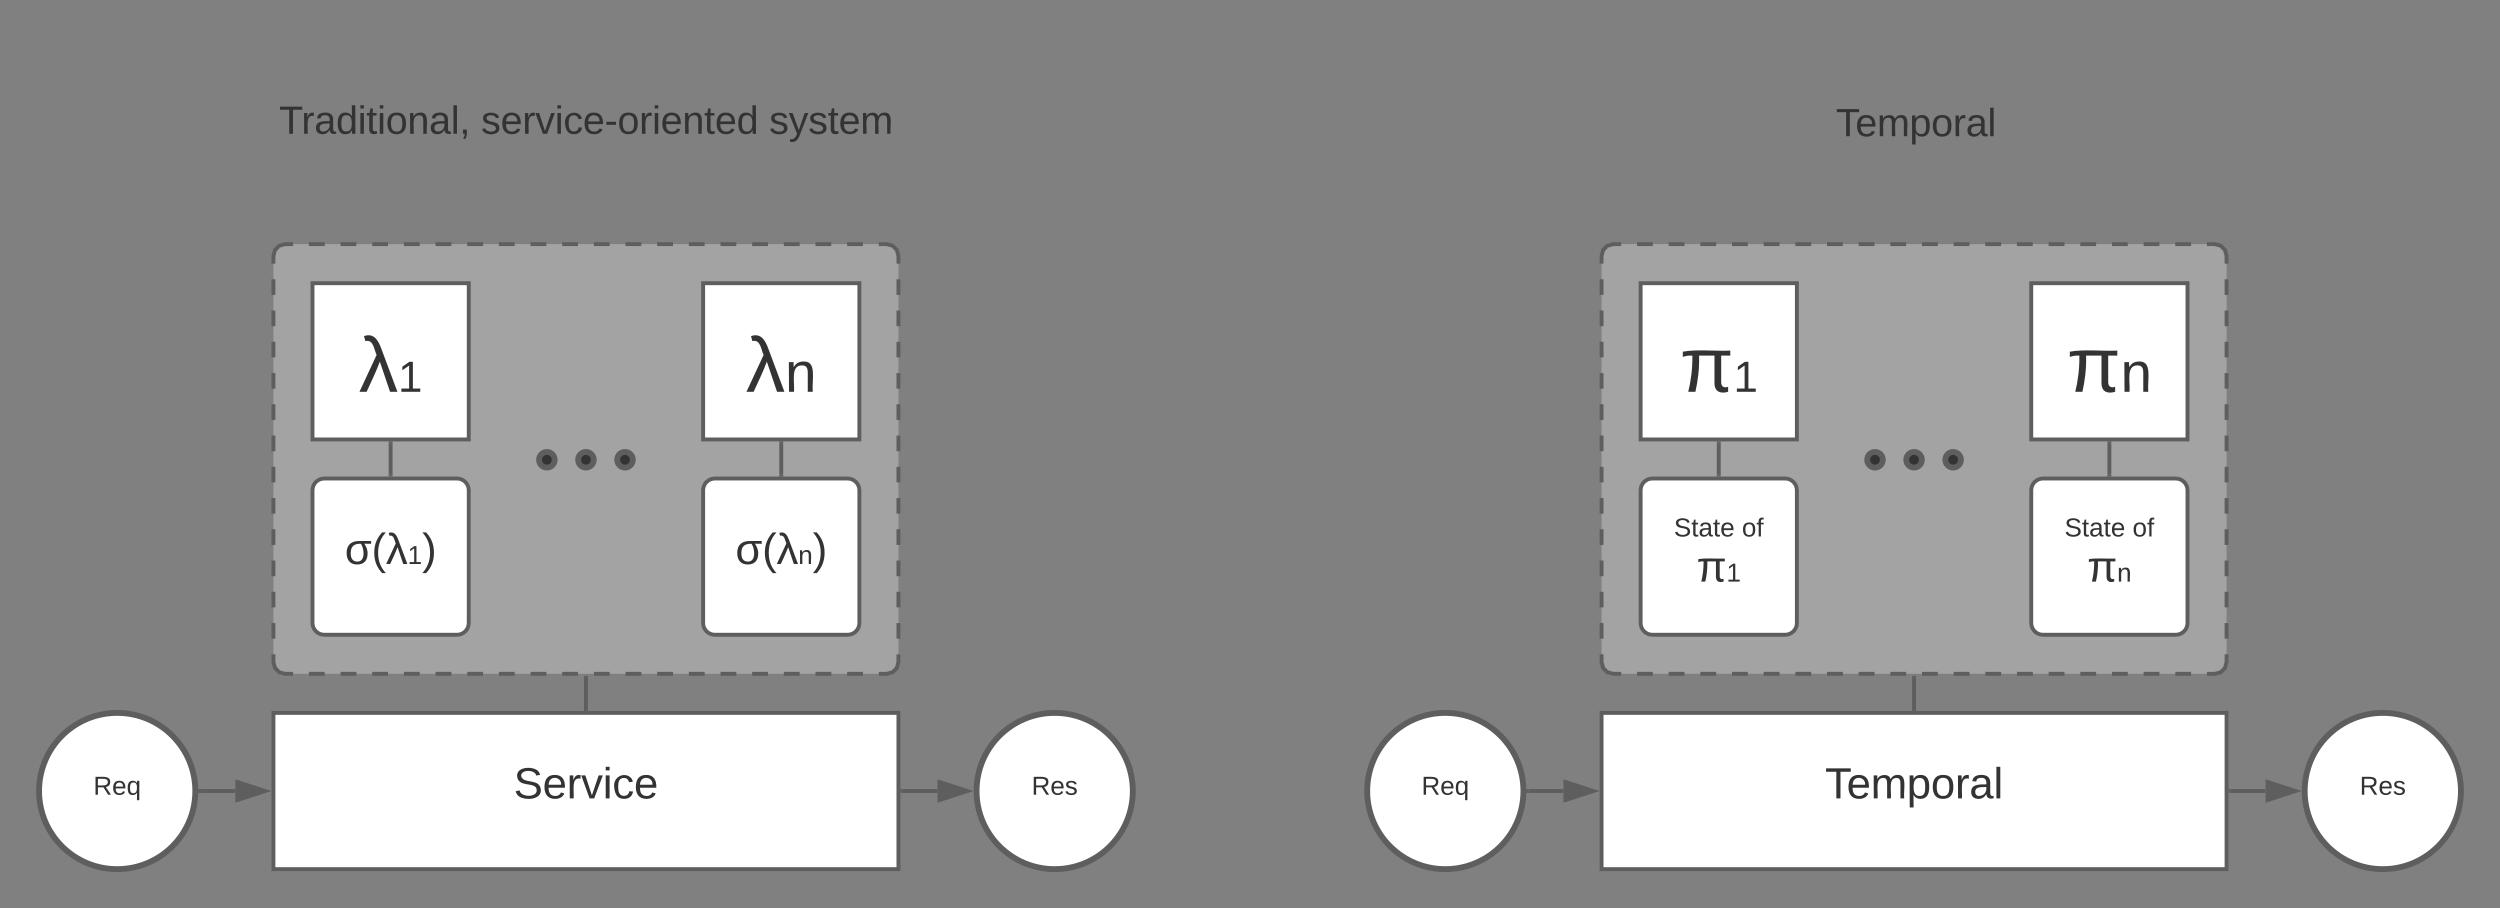 <svg xmlns="http://www.w3.org/2000/svg" xmlns:xlink="http://www.w3.org/1999/xlink" xmlns:lucid="lucid" width="1280" height="465"><rect width="100%" height="100%" fill="#808080" stroke="none"/><g transform="translate(-340 -35)" lucid:page-tab-id="0_0"><path d="M480 400h320v80H480z" stroke="#5e5e5e" stroke-width="2" fill="#fff"/><use xlink:href="#a" transform="matrix(1,0,0,1,492,412) translate(111.025 31.778)"/><path d="M480 166c0-3.3 2.7-6 6-6h308c3.3 0 6 2.7 6 6v208c0 3.3-2.7 6-6 6H486c-3.3 0-6-2.7-6-6z" fill="#e5e5e5" fill-opacity=".35"/><path d="M498.16 160h8.1m8.1 0h8.1m8.12 0h8.1m8.1 0h8.1m8.12 0h8.1m8.1 0h8.12m8.1 0h8.1m8.1 0h8.12m8.1 0h8.1m8.1 0h8.12m8.1 0h8.1m8.1 0h8.12m8.1 0h8.1m8.1 0H717m8.1 0h8.1m8.12 0h8.1m8.1 0h8.1m8.12 0h8.1m8.1 0H794l3.03.82 2.15 2.15.82 3.03v4m0 8v8m0 8v8m0 8v8m0 8v8m0 8v8m0 8v8m0 8v8m0 8v8m0 8v8m0 8v8m0 8v8m0 8v8m0 8v4l-.82 3.03-2.15 2.15-3.03.82h-4.05m-8.1 0h-8.1m-8.12 0h-8.1m-8.1 0h-8.1m-8.12 0h-8.1m-8.1 0h-8.1m-8.1 0h-8.12m-8.1 0h-8.1m-8.1 0h-8.12m-8.1 0h-8.1m-8.1 0h-8.12m-8.1 0h-8.1m-8.1 0h-8.12m-8.1 0h-8.1m-8.1 0H563m-8.1 0h-8.1m-8.12 0h-8.1m-8.1 0h-8.1m-8.12 0h-8.1m-8.1 0H486l-3.03-.82-2.15-2.15L480 374v-4m0-8v-8m0-8v-8m0-8v-8m0-8v-8m0-8v-8m0-8v-8m0-8v-8m0-8v-8m0-8v-8m0-8v-8m0-8v-8m0-8v-8m0-8v-4l.82-3.03 2.15-2.15L486 160h4.05" stroke="#5e5e5e" stroke-width="2" fill="none"/><path d="M500 180h80v80h-80z" stroke="#5e5e5e" stroke-width="2" fill="#fff"/><use xlink:href="#b" transform="matrix(1,0,0,1,512,192) translate(11.827 43.603)"/><path d="M500 286c0-3.3 2.7-6 6-6h68c3.3 0 6 2.7 6 6v68c0 3.3-2.7 6-6 6h-68c-3.3 0-6-2.7-6-6z" stroke="#5e5e5e" stroke-width="2" fill="#fff"/><use xlink:href="#c" transform="matrix(1,0,0,1,512,292) translate(4.543 31.778)"/><path d="M540 278v-16" stroke="#5e5e5e" stroke-width="2" fill="none"/><path d="M541 279h-2v-1.03h2zM541 262.03h-2V261h2z" fill="#5e5e5e"/><path d="M700 180h80v80h-80z" stroke="#5e5e5e" stroke-width="2" fill="#fff"/><use xlink:href="#d" transform="matrix(1,0,0,1,712,192) translate(9.975 43.603)"/><path d="M700 286c0-3.3 2.7-6 6-6h68c3.3 0 6 2.7 6 6v68c0 3.3-2.7 6-6 6h-68c-3.3 0-6-2.7-6-6z" stroke="#5e5e5e" stroke-width="2" fill="#fff"/><use xlink:href="#e" transform="matrix(1,0,0,1,712,292) translate(4.543 31.778)"/><path d="M740 278v-16" stroke="#5e5e5e" stroke-width="2" fill="none"/><path d="M741 279h-2v-1.03h2zM741 262.03h-2V261h2z" fill="#5e5e5e"/><path d="M624 270.4c0 2.2-1.8 4-4 4s-4-1.8-4-4 1.8-4 4-4 4 1.8 4 4zM644 270.4c0 2.2-1.8 4-4 4s-4-1.8-4-4 1.8-4 4-4 4 1.8 4 4zM664 270.4c0 2.2-1.8 4-4 4s-4-1.8-4-4 1.8-4 4-4 4 1.8 4 4z" stroke="#5e5e5e" stroke-width="3" fill="#333"/><path d="M640 398v-16" stroke="#5e5e5e" stroke-width="2" fill="none"/><path d="M641 399h-2v-1.03h2zM641 382.03h-2V381h2z" fill="#5e5e5e"/><path d="M920 440c0 22.1-17.9 40-40 40s-40-17.9-40-40 17.9-40 40-40 40 17.9 40 40z" stroke="#5e5e5e" stroke-width="3" fill="#fff"/><use xlink:href="#f" transform="matrix(1,0,0,1,845,405) translate(23.167 36.917)"/><path d="M440 440c0 22.1-17.9 40-40 40s-40-17.9-40-40 17.9-40 40-40 40 17.9 40 40z" stroke="#5e5e5e" stroke-width="3" fill="#fff"/><use xlink:href="#g" transform="matrix(1,0,0,1,365,405) translate(22.796 36.917)"/><path d="M442.5 440h18" stroke="#5e5e5e" stroke-width="2" fill="none"/><path d="M442.53 441h-1.1l.07-.98-.03-1.02h1.06z" fill="#5e5e5e"/><path d="M475.76 440l-14.26 4.64v-9.28z" stroke="#5e5e5e" stroke-width="2" fill="#5e5e5e"/><path d="M802 440h18" stroke="#5e5e5e" stroke-width="2" fill="none"/><path d="M802.03 441H801v-2h1.03z" fill="#5e5e5e"/><path d="M835.26 440L821 444.64v-9.28z" stroke="#5e5e5e" stroke-width="2" fill="#5e5e5e"/><path d="M1160 400h320v80h-320z" stroke="#5e5e5e" stroke-width="2" fill="#fff"/><use xlink:href="#h" transform="matrix(1,0,0,1,1172,412) translate(102.444 31.778)"/><path d="M1160 166c0-3.3 2.7-6 6-6h308c3.3 0 6 2.7 6 6v208c0 3.3-2.7 6-6 6h-308c-3.3 0-6-2.7-6-6z" fill="#e5e5e5" fill-opacity=".35"/><path d="M1178.16 160h8.1m8.1 0h8.1m8.12 0h8.1m8.1 0h8.1m8.12 0h8.1m8.1 0h8.12m8.1 0h8.1m8.1 0h8.12m8.1 0h8.1m8.1 0h8.12m8.1 0h8.1m8.1 0h8.12m8.1 0h8.1m8.1 0h8.12m8.1 0h8.1m8.12 0h8.1m8.1 0h8.1m8.12 0h8.1m8.1 0h4.06l3.03.82 2.15 2.15.82 3.03v4m0 8v8m0 8v8m0 8v8m0 8v8m0 8v8m0 8v8m0 8v8m0 8v8m0 8v8m0 8v8m0 8v8m0 8v8m0 8v4l-.82 3.03-2.15 2.15-3.03.82h-4.05m-8.1 0h-8.1m-8.12 0h-8.1m-8.1 0h-8.1m-8.12 0h-8.1m-8.1 0h-8.1m-8.1 0h-8.12m-8.1 0h-8.1m-8.1 0h-8.12m-8.1 0h-8.1m-8.1 0h-8.12m-8.1 0h-8.1m-8.1 0h-8.12m-8.1 0h-8.1m-8.1 0H1243m-8.1 0h-8.1m-8.12 0h-8.1m-8.1 0h-8.1m-8.12 0h-8.1m-8.1 0H1166l-3.03-.82-2.15-2.15-.82-3.03v-4m0-8v-8m0-8v-8m0-8v-8m0-8v-8m0-8v-8m0-8v-8m0-8v-8m0-8v-8m0-8v-8m0-8v-8m0-8v-8m0-8v-8m0-8v-4l.82-3.03 2.15-2.15 3.03-.82h4.05" stroke="#5e5e5e" stroke-width="2" fill="none"/><path d="M1180 180h80v80h-80z" stroke="#5e5e5e" stroke-width="2" fill="#fff"/><use xlink:href="#i" transform="matrix(1,0,0,1,1192,192) translate(8.049 43.603)"/><path d="M1180 286c0-3.3 2.7-6 6-6h68c3.3 0 6 2.7 6 6v68c0 3.3-2.7 6-6 6h-68c-3.3 0-6-2.7-6-6z" stroke="#5e5e5e" stroke-width="2" fill="#fff"/><use xlink:href="#j" transform="matrix(1,0,0,1,1192,292) translate(5.037 17.667)"/><use xlink:href="#k" transform="matrix(1,0,0,1,1192,292) translate(39.852 17.667)"/><use xlink:href="#l" transform="matrix(1,0,0,1,1192,292) translate(16.642 40.778)"/><path d="M1220 278v-16" stroke="#5e5e5e" stroke-width="2" fill="none"/><path d="M1221 279h-2v-1.03h2zM1221 262.03h-2V261h2z" fill="#5e5e5e"/><path d="M1380 180h80v80h-80z" stroke="#5e5e5e" stroke-width="2" fill="#fff"/><use xlink:href="#m" transform="matrix(1,0,0,1,1392,192) translate(6.198 43.603)"/><path d="M1380 286c0-3.3 2.7-6 6-6h68c3.3 0 6 2.7 6 6v68c0 3.3-2.7 6-6 6h-68c-3.3 0-6-2.7-6-6z" stroke="#5e5e5e" stroke-width="2" fill="#fff"/><use xlink:href="#j" transform="matrix(1,0,0,1,1392,292) translate(5.037 17.667)"/><use xlink:href="#n" transform="matrix(1,0,0,1,1392,292) translate(39.852 17.667)"/><use xlink:href="#o" transform="matrix(1,0,0,1,1392,292) translate(16.642 40.778)"/><path d="M1420 278v-16" stroke="#5e5e5e" stroke-width="2" fill="none"/><path d="M1421 279h-2v-1.03h2zM1421 262.03h-2V261h2z" fill="#5e5e5e"/><path d="M1304 270.4c0 2.2-1.8 4-4 4s-4-1.8-4-4 1.8-4 4-4 4 1.8 4 4zM1324 270.4c0 2.2-1.8 4-4 4s-4-1.8-4-4 1.8-4 4-4 4 1.8 4 4zM1344 270.4c0 2.2-1.8 4-4 4s-4-1.8-4-4 1.8-4 4-4 4 1.8 4 4z" stroke="#5e5e5e" stroke-width="3" fill="#333"/><path d="M1320 398v-16" stroke="#5e5e5e" stroke-width="2" fill="none"/><path d="M1321 399h-2v-1.03h2zM1321 382.03h-2V381h2z" fill="#5e5e5e"/><path d="M1120 440c0 22.1-17.9 40-40 40s-40-17.9-40-40 17.9-40 40-40 40 17.9 40 40z" stroke="#5e5e5e" stroke-width="3" fill="#fff"/><use xlink:href="#g" transform="matrix(1,0,0,1,1045,405) translate(22.796 36.917)"/><path d="M1122.5 440h18" stroke="#5e5e5e" stroke-width="2" fill="none"/><path d="M1122.53 441h-1.1l.07-.98-.03-1.02h1.06z" fill="#5e5e5e"/><path d="M1155.76 440l-14.26 4.64v-9.28z" stroke="#5e5e5e" stroke-width="2" fill="#5e5e5e"/><path d="M1600 440c0 22.1-17.9 40-40 40s-40-17.9-40-40 17.9-40 40-40 40 17.9 40 40z" stroke="#5e5e5e" stroke-width="3" fill="#fff"/><use xlink:href="#f" transform="matrix(1,0,0,1,1525,405) translate(23.167 36.917)"/><path d="M1482 440h18" stroke="#5e5e5e" stroke-width="2" fill="none"/><path d="M1482.03 441H1481v-2h1.03z" fill="#5e5e5e"/><path d="M1515.26 440l-14.26 4.64v-9.28z" stroke="#5e5e5e" stroke-width="2" fill="#5e5e5e"/><path d="M460 55h360v90H460z" fill="#fff" fill-opacity="0"/><g><use xlink:href="#p" transform="matrix(1,0,0,1,465,60) translate(17.889 43.5)"/><use xlink:href="#q" transform="matrix(1,0,0,1,465,60) translate(121.333 43.5)"/><use xlink:href="#r" transform="matrix(1,0,0,1,465,60) translate(268.833 43.5)"/></g><path d="M1220 80h201.98v40H1220z" fill="#fff" fill-opacity="0"/><g><use xlink:href="#s" transform="matrix(1,0,0,1,1225,85) translate(55 19.75)"/></g><defs><path fill="#333" d="M185-189c-5-48-123-54-124 2 14 75 158 14 163 119 3 78-121 87-175 55-17-10-28-26-33-46l33-7c5 56 141 63 141-1 0-78-155-14-162-118-5-82 145-84 179-34 5 7 8 16 11 25" id="t"/><path fill="#333" d="M100-194c63 0 86 42 84 106H49c0 40 14 67 53 68 26 1 43-12 49-29l28 8c-11 28-37 45-77 45C44 4 14-33 15-96c1-61 26-98 85-98zm52 81c6-60-76-77-97-28-3 7-6 17-6 28h103" id="u"/><path fill="#333" d="M114-163C36-179 61-72 57 0H25l-1-190h30c1 12-1 29 2 39 6-27 23-49 58-41v29" id="v"/><path fill="#333" d="M108 0H70L1-190h34L89-25l56-165h34" id="w"/><path fill="#333" d="M24-231v-30h32v30H24zM24 0v-190h32V0H24" id="x"/><path fill="#333" d="M96-169c-40 0-48 33-48 73s9 75 48 75c24 0 41-14 43-38l32 2c-6 37-31 61-74 61-59 0-76-41-82-99-10-93 101-131 147-64 4 7 5 14 7 22l-32 3c-4-21-16-35-41-35" id="y"/><g id="a"><use transform="matrix(0.062,0,0,0.062,0,0)" xlink:href="#t"/><use transform="matrix(0.062,0,0,0.062,14.815,0)" xlink:href="#u"/><use transform="matrix(0.062,0,0,0.062,27.16,0)" xlink:href="#v"/><use transform="matrix(0.062,0,0,0.062,34.506,0)" xlink:href="#w"/><use transform="matrix(0.062,0,0,0.062,45.617,0)" xlink:href="#x"/><use transform="matrix(0.062,0,0,0.062,50.494,0)" xlink:href="#y"/><use transform="matrix(0.062,0,0,0.062,61.605,0)" xlink:href="#u"/></g><path fill="#333" d="M23-257c46-16 66 21 79 56L177 0h-34L96-139C78-91 56-46 35 0H2l79-170c-12-25-14-73-52-64" id="z"/><path fill="#333" d="M27 0v-27h64v-190l-56 39v-29l58-41h29v221h61V0H27" id="A"/><g id="b"><use transform="matrix(0.111,0,0,0.111,0,0)" xlink:href="#z"/><use transform="matrix(0.062,0,0,0.062,20,0)" xlink:href="#A"/></g><path fill="#333" d="M162-168c12 23 27 46 26 82 0 57-30 90-86 90-59 0-87-37-87-96 0-65 38-98 102-98h100v23zM101-20c73 3 59-110 32-147-56-3-84 22-84 75-1 43 14 70 52 72" id="B"/><path fill="#333" d="M87 75C49 33 22-17 22-94c0-76 28-126 65-167h31c-38 41-64 92-64 168S80 34 118 75H87" id="C"/><path fill="#333" d="M33-261c38 41 65 92 65 168S71 34 33 75H2C39 34 66-17 66-93S39-220 2-261h31" id="D"/><g id="c"><use transform="matrix(0.062,0,0,0.062,0,0)" xlink:href="#B"/><use transform="matrix(0.062,0,0,0.062,13.704,0)" xlink:href="#C"/><use transform="matrix(0.062,0,0,0.062,21.049,0)" xlink:href="#z"/><use transform="matrix(0.037,0,0,0.037,32.16,0)" xlink:href="#A"/><use transform="matrix(0.062,0,0,0.062,39.568,0)" xlink:href="#D"/></g><path fill="#333" d="M117-194c89-4 53 116 60 194h-32v-121c0-31-8-49-39-48C34-167 62-67 57 0H25l-1-190h30c1 10-1 24 2 32 11-22 29-35 61-36" id="E"/><g id="d"><use transform="matrix(0.111,0,0,0.111,0,0)" xlink:href="#z"/><use transform="matrix(0.08,0,0,0.08,20,0)" xlink:href="#E"/></g><g id="e"><use transform="matrix(0.062,0,0,0.062,0,0)" xlink:href="#B"/><use transform="matrix(0.062,0,0,0.062,13.704,0)" xlink:href="#C"/><use transform="matrix(0.062,0,0,0.062,21.049,0)" xlink:href="#z"/><use transform="matrix(0.037,0,0,0.037,32.16,0)" xlink:href="#E"/><use transform="matrix(0.062,0,0,0.062,39.568,0)" xlink:href="#D"/></g><path fill="#333" d="M233-177c-1 41-23 64-60 70L243 0h-38l-65-103H63V0H30v-248c88 3 205-21 203 71zM63-129c60-2 137 13 137-47 0-61-80-42-137-45v92" id="F"/><path fill="#333" d="M135-143c-3-34-86-38-87 0 15 53 115 12 119 90S17 21 10-45l28-5c4 36 97 45 98 0-10-56-113-15-118-90-4-57 82-63 122-42 12 7 21 19 24 35" id="G"/><g id="f"><use transform="matrix(0.037,0,0,0.037,0,0)" xlink:href="#F"/><use transform="matrix(0.037,0,0,0.037,9.593,0)" xlink:href="#u"/><use transform="matrix(0.037,0,0,0.037,17,0)" xlink:href="#G"/></g><path fill="#333" d="M145-31C134-9 116 4 85 4 32 4 16-35 15-94c0-59 17-99 70-100 32-1 48 14 60 33 0-11-1-24 2-32h30l-1 268h-32zM93-21c41 0 51-33 51-76s-8-73-50-73c-40 0-46 35-46 75s5 74 45 74" id="H"/><g id="g"><use transform="matrix(0.037,0,0,0.037,0,0)" xlink:href="#F"/><use transform="matrix(0.037,0,0,0.037,9.593,0)" xlink:href="#u"/><use transform="matrix(0.037,0,0,0.037,17,0)" xlink:href="#H"/></g><path fill="#333" d="M127-220V0H93v-220H8v-28h204v28h-85" id="I"/><path fill="#333" d="M210-169c-67 3-38 105-44 169h-31v-121c0-29-5-50-35-48C34-165 62-65 56 0H25l-1-190h30c1 10-1 24 2 32 10-44 99-50 107 0 11-21 27-35 58-36 85-2 47 119 55 194h-31v-121c0-29-5-49-35-48" id="J"/><path fill="#333" d="M115-194c55 1 70 41 70 98S169 2 115 4C84 4 66-9 55-30l1 105H24l-1-265h31l2 30c10-21 28-34 59-34zm-8 174c40 0 45-34 45-75s-6-73-45-74c-42 0-51 32-51 76 0 43 10 73 51 73" id="K"/><path fill="#333" d="M100-194c62-1 85 37 85 99 1 63-27 99-86 99S16-35 15-95c0-66 28-99 85-99zM99-20c44 1 53-31 53-75 0-43-8-75-51-75s-53 32-53 75 10 74 51 75" id="L"/><path fill="#333" d="M141-36C126-15 110 5 73 4 37 3 15-17 15-53c-1-64 63-63 125-63 3-35-9-54-41-54-24 1-41 7-42 31l-33-3c5-37 33-52 76-52 45 0 72 20 72 64v82c-1 20 7 32 28 27v20c-31 9-61-2-59-35zM48-53c0 20 12 33 32 33 41-3 63-29 60-74-43 2-92-5-92 41" id="M"/><path fill="#333" d="M24 0v-261h32V0H24" id="N"/><g id="h"><use transform="matrix(0.062,0,0,0.062,0,0)" xlink:href="#I"/><use transform="matrix(0.062,0,0,0.062,11.049,0)" xlink:href="#u"/><use transform="matrix(0.062,0,0,0.062,23.395,0)" xlink:href="#J"/><use transform="matrix(0.062,0,0,0.062,41.852,0)" xlink:href="#K"/><use transform="matrix(0.062,0,0,0.062,54.198,0)" xlink:href="#L"/><use transform="matrix(0.062,0,0,0.062,66.543,0)" xlink:href="#v"/><use transform="matrix(0.062,0,0,0.062,73.889,0)" xlink:href="#M"/><use transform="matrix(0.062,0,0,0.062,86.235,0)" xlink:href="#N"/></g><path fill="#333" d="M223 0c-34 10-63 1-63-40v-127H89c2 62-6 119-17 167H39c12-48 20-106 19-167-17-1-32 2-44 6v-24c62-12 148-2 219-5v23h-42v120c-1 21 11 31 32 24V0" id="O"/><g id="i"><use transform="matrix(0.111,0,0,0.111,0,0)" xlink:href="#O"/><use transform="matrix(0.062,0,0,0.062,27.556,0)" xlink:href="#A"/></g><path fill="#333" d="M59-47c-2 24 18 29 38 22v24C64 9 27 4 27-40v-127H5v-23h24l9-43h21v43h35v23H59v120" id="P"/><g id="j"><use transform="matrix(0.037,0,0,0.037,0,0)" xlink:href="#t"/><use transform="matrix(0.037,0,0,0.037,8.889,0)" xlink:href="#P"/><use transform="matrix(0.037,0,0,0.037,12.593,0)" xlink:href="#M"/><use transform="matrix(0.037,0,0,0.037,20,0)" xlink:href="#P"/><use transform="matrix(0.037,0,0,0.037,23.704,0)" xlink:href="#u"/></g><path fill="#333" d="M101-234c-31-9-42 10-38 44h38v23H63V0H32v-167H5v-23h27c-7-52 17-82 69-68v24" id="Q"/><g id="k"><use transform="matrix(0.037,0,0,0.037,0,0)" xlink:href="#L"/><use transform="matrix(0.037,0,0,0.037,7.407,0)" xlink:href="#Q"/></g><g id="l"><use transform="matrix(0.062,0,0,0.062,0,0)" xlink:href="#O"/><use transform="matrix(0.037,0,0,0.037,15.309,0)" xlink:href="#A"/></g><g id="m"><use transform="matrix(0.111,0,0,0.111,0,0)" xlink:href="#O"/><use transform="matrix(0.08,0,0,0.08,27.556,0)" xlink:href="#E"/></g><g id="n"><use transform="matrix(0.037,0,0,0.037,0,0)" xlink:href="#L"/><use transform="matrix(0.037,0,0,0.037,7.407,0)" xlink:href="#Q"/></g><g id="o"><use transform="matrix(0.062,0,0,0.062,0,0)" xlink:href="#O"/><use transform="matrix(0.037,0,0,0.037,15.309,0)" xlink:href="#E"/></g><path fill="#333" d="M85-194c31 0 48 13 60 33l-1-100h32l1 261h-30c-2-10 0-23-3-31C134-8 116 4 85 4 32 4 16-35 15-94c0-66 23-100 70-100zm9 24c-40 0-46 34-46 75 0 40 6 74 45 74 42 0 51-32 51-76 0-42-9-74-50-73" id="R"/><path fill="#333" d="M68-38c1 34 0 65-14 84H32c9-13 17-26 17-46H33v-38h35" id="S"/><g id="p"><use transform="matrix(0.056,0,0,0.056,0,0)" xlink:href="#I"/><use transform="matrix(0.056,0,0,0.056,11.444,0)" xlink:href="#v"/><use transform="matrix(0.056,0,0,0.056,18.056,0)" xlink:href="#M"/><use transform="matrix(0.056,0,0,0.056,29.167,0)" xlink:href="#R"/><use transform="matrix(0.056,0,0,0.056,40.278,0)" xlink:href="#x"/><use transform="matrix(0.056,0,0,0.056,44.667,0)" xlink:href="#P"/><use transform="matrix(0.056,0,0,0.056,50.222,0)" xlink:href="#x"/><use transform="matrix(0.056,0,0,0.056,54.611,0)" xlink:href="#L"/><use transform="matrix(0.056,0,0,0.056,65.722,0)" xlink:href="#E"/><use transform="matrix(0.056,0,0,0.056,76.833,0)" xlink:href="#M"/><use transform="matrix(0.056,0,0,0.056,87.944,0)" xlink:href="#N"/><use transform="matrix(0.056,0,0,0.056,92.333,0)" xlink:href="#S"/></g><path fill="#333" d="M16-82v-28h88v28H16" id="T"/><g id="q"><use transform="matrix(0.056,0,0,0.056,0,0)" xlink:href="#G"/><use transform="matrix(0.056,0,0,0.056,10,0)" xlink:href="#u"/><use transform="matrix(0.056,0,0,0.056,21.111,0)" xlink:href="#v"/><use transform="matrix(0.056,0,0,0.056,27.722,0)" xlink:href="#w"/><use transform="matrix(0.056,0,0,0.056,37.722,0)" xlink:href="#x"/><use transform="matrix(0.056,0,0,0.056,42.111,0)" xlink:href="#y"/><use transform="matrix(0.056,0,0,0.056,52.111,0)" xlink:href="#u"/><use transform="matrix(0.056,0,0,0.056,63.222,0)" xlink:href="#T"/><use transform="matrix(0.056,0,0,0.056,69.833,0)" xlink:href="#L"/><use transform="matrix(0.056,0,0,0.056,80.944,0)" xlink:href="#v"/><use transform="matrix(0.056,0,0,0.056,87.556,0)" xlink:href="#x"/><use transform="matrix(0.056,0,0,0.056,91.944,0)" xlink:href="#u"/><use transform="matrix(0.056,0,0,0.056,103.056,0)" xlink:href="#E"/><use transform="matrix(0.056,0,0,0.056,114.167,0)" xlink:href="#P"/><use transform="matrix(0.056,0,0,0.056,119.722,0)" xlink:href="#u"/><use transform="matrix(0.056,0,0,0.056,130.833,0)" xlink:href="#R"/></g><path fill="#333" d="M179-190L93 31C79 59 56 82 12 73V49c39 6 53-20 64-50L1-190h34L92-34l54-156h33" id="U"/><g id="r"><use transform="matrix(0.056,0,0,0.056,0,0)" xlink:href="#G"/><use transform="matrix(0.056,0,0,0.056,10,0)" xlink:href="#U"/><use transform="matrix(0.056,0,0,0.056,20,0)" xlink:href="#G"/><use transform="matrix(0.056,0,0,0.056,30,0)" xlink:href="#P"/><use transform="matrix(0.056,0,0,0.056,35.556,0)" xlink:href="#u"/><use transform="matrix(0.056,0,0,0.056,46.667,0)" xlink:href="#J"/></g><g id="s"><use transform="matrix(0.056,0,0,0.056,0,0)" xlink:href="#I"/><use transform="matrix(0.056,0,0,0.056,9.944,0)" xlink:href="#u"/><use transform="matrix(0.056,0,0,0.056,21.056,0)" xlink:href="#J"/><use transform="matrix(0.056,0,0,0.056,37.667,0)" xlink:href="#K"/><use transform="matrix(0.056,0,0,0.056,48.778,0)" xlink:href="#L"/><use transform="matrix(0.056,0,0,0.056,59.889,0)" xlink:href="#v"/><use transform="matrix(0.056,0,0,0.056,66.5,0)" xlink:href="#M"/><use transform="matrix(0.056,0,0,0.056,77.611,0)" xlink:href="#N"/></g></defs></g></svg>
